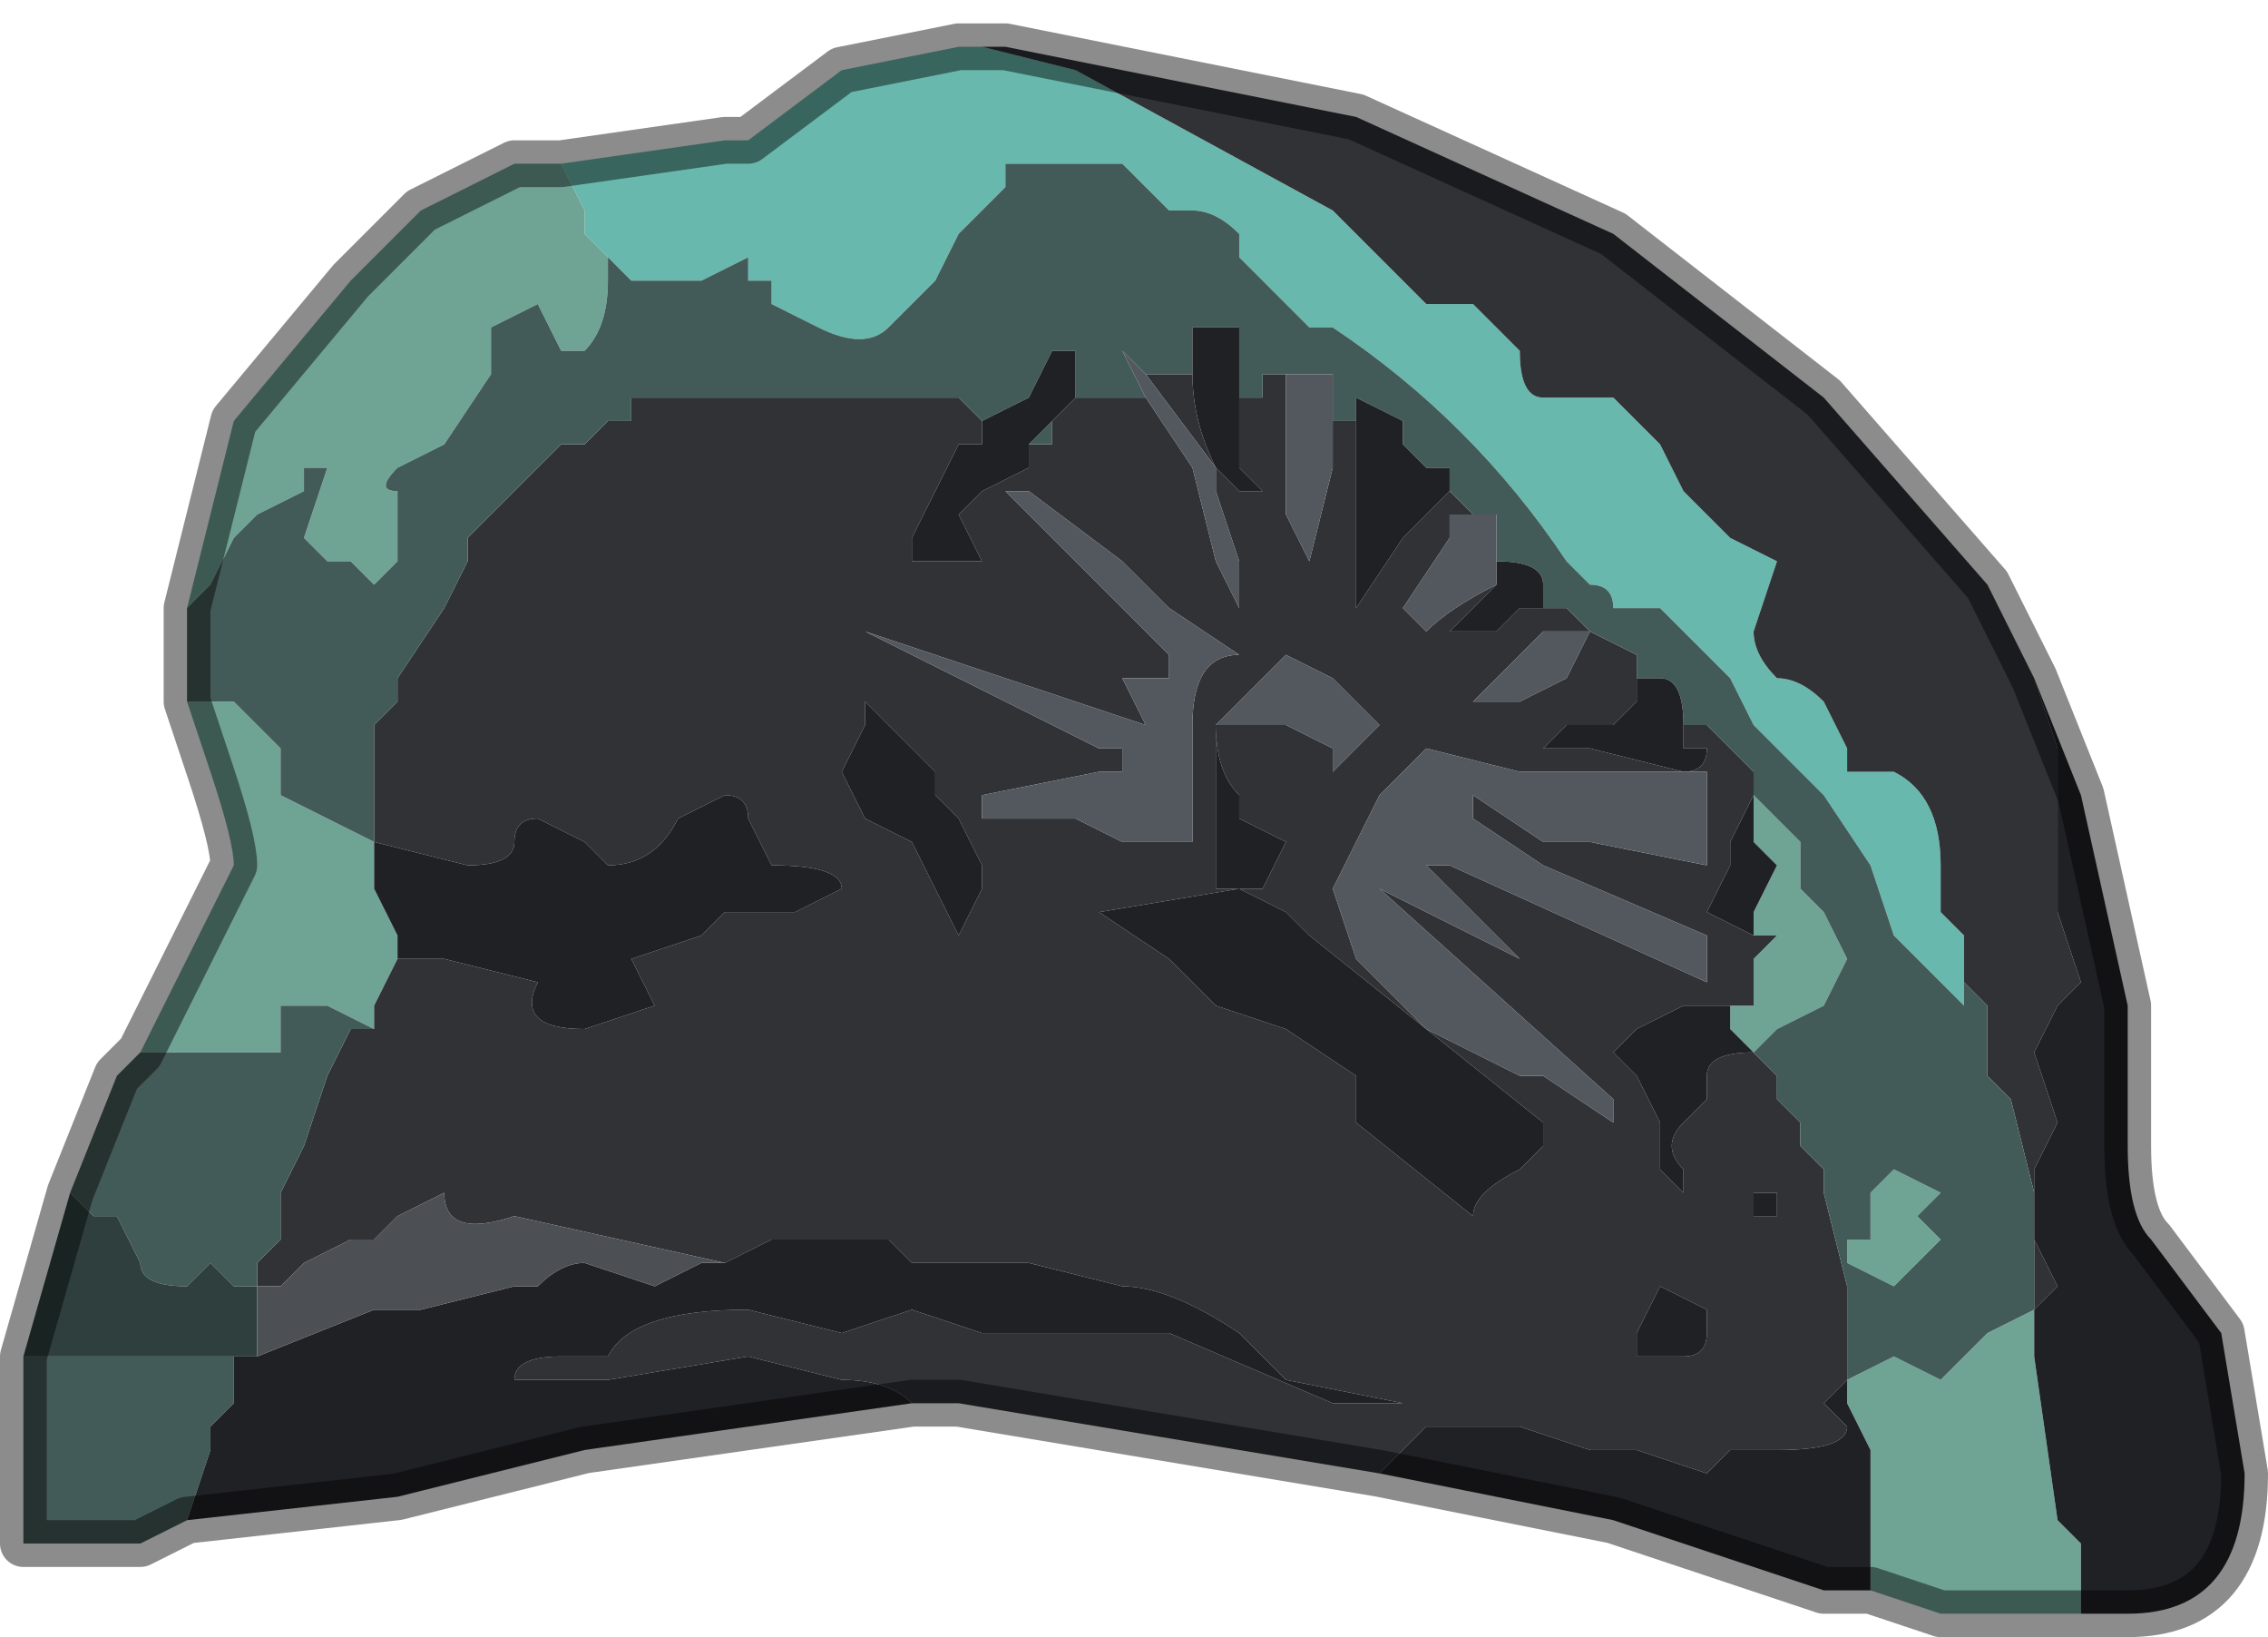 <?xml version="1.0" encoding="UTF-8" standalone="no"?>
<svg xmlns:xlink="http://www.w3.org/1999/xlink" height="3.5px" width="4.85px" xmlns="http://www.w3.org/2000/svg">
  <g transform="matrix(1.0, 0.0, 0.0, 1.0, 2.35, 1.95)">
    <path d="M1.85 0.1 L1.85 0.2 1.7 0.05 1.65 -0.1 1.55 -0.25 1.45 -0.35 1.4 -0.4 1.35 -0.5 1.25 -0.6 1.2 -0.65 1.15 -0.65 1.1 -0.65 Q1.1 -0.7 1.05 -0.7 L1.0 -0.75 Q0.8 -1.05 0.5 -1.25 L0.45 -1.25 0.4 -1.3 0.4 -1.3 0.3 -1.4 0.3 -1.45 Q0.25 -1.5 0.2 -1.5 L0.15 -1.5 0.05 -1.6 0.0 -1.6 -0.15 -1.6 -0.2 -1.6 -0.2 -1.55 -0.3 -1.45 -0.3 -1.45 -0.35 -1.35 -0.45 -1.25 -0.45 -1.25 Q-0.5 -1.2 -0.6 -1.25 L-0.6 -1.25 -0.7 -1.3 -0.7 -1.35 -0.75 -1.35 -0.75 -1.4 -0.85 -1.35 -1.0 -1.35 -1.0 -1.35 -1.05 -1.4 -1.05 -1.4 -1.05 -1.4 -1.1 -1.45 -1.1 -1.5 -1.15 -1.6 -1.15 -1.6 -0.8 -1.65 -0.75 -1.65 -0.55 -1.8 -0.3 -1.85 -0.25 -1.85 -0.05 -1.8 0.5 -1.5 0.55 -1.45 0.6 -1.4 0.7 -1.3 0.8 -1.3 0.9 -1.2 Q0.9 -1.1 0.95 -1.1 L1.1 -1.1 1.15 -1.05 Q1.15 -1.05 1.2 -1.0 L1.25 -0.9 Q1.3 -0.85 1.35 -0.8 L1.45 -0.75 1.4 -0.6 Q1.4 -0.55 1.45 -0.5 1.5 -0.5 1.55 -0.45 L1.6 -0.35 1.6 -0.3 1.7 -0.3 Q1.8 -0.25 1.8 -0.1 L1.8 0.0 1.85 0.05 1.85 0.1" fill="#68b8ad" fill-rule="evenodd" stroke="none"/>
    <path d="M1.4 -0.25 L1.5 -0.15 1.5 -0.05 1.55 0.0 1.6 0.1 1.55 0.2 1.45 0.25 1.4 0.3 1.35 0.25 1.35 0.2 1.4 0.2 1.4 0.1 1.45 0.05 1.4 0.05 1.4 0.0 1.45 -0.1 1.4 -0.15 Q1.4 -0.15 1.4 -0.25 M1.6 1.0 L1.7 0.95 1.8 1.0 1.9 0.9 2.0 0.85 2.0 0.95 2.05 1.3 2.1 1.35 2.1 1.5 1.8 1.5 1.65 1.45 1.65 1.35 1.65 1.15 1.6 1.05 1.6 1.0 M-1.05 -1.4 L-1.05 -1.35 Q-1.05 -1.25 -1.1 -1.2 L-1.15 -1.2 -1.2 -1.3 -1.2 -1.3 -1.3 -1.25 -1.3 -1.15 -1.4 -1.0 -1.5 -0.95 Q-1.55 -0.9 -1.5 -0.9 L-1.5 -0.75 -1.55 -0.7 -1.55 -0.7 -1.6 -0.75 -1.65 -0.75 -1.7 -0.8 -1.65 -0.95 -1.7 -0.95 -1.7 -0.9 -1.8 -0.85 -1.85 -0.8 -1.9 -0.7 -1.95 -0.65 -1.85 -1.05 -1.6 -1.35 -1.5 -1.45 -1.45 -1.5 -1.25 -1.6 -1.25 -1.6 -1.15 -1.6 -1.15 -1.6 -1.1 -1.5 -1.1 -1.45 -1.05 -1.4 -1.05 -1.4 M-1.95 -0.45 L-1.85 -0.45 -1.75 -0.35 Q-1.75 -0.3 -1.75 -0.25 L-1.55 -0.15 -1.55 -0.15 -1.55 -0.1 -1.55 -0.05 -1.5 0.05 -1.5 0.1 -1.55 0.2 -1.55 0.25 -1.65 0.2 -1.75 0.2 -1.75 0.3 -1.95 0.3 -2.05 0.3 -1.85 -0.1 Q-1.85 -0.15 -1.9 -0.3 L-1.95 -0.45 M1.7 0.55 L1.8 0.6 1.75 0.65 1.8 0.7 1.7 0.8 1.6 0.75 1.6 0.7 1.65 0.7 1.65 0.6 1.7 0.55" fill="#6fa495" fill-rule="evenodd" stroke="none"/>
    <path d="M0.2 -1.15 Q0.2 -1.05 0.25 -0.95 L0.3 -0.9 0.35 -0.9 0.3 -0.95 0.3 -0.95 Q0.3 -1.05 0.3 -1.1 L0.35 -1.1 0.35 -1.15 0.4 -1.15 0.4 -1.1 0.4 -0.85 0.45 -0.75 0.5 -0.95 0.5 -1.05 0.5 -1.05 0.55 -1.05 0.55 -0.65 0.65 -0.8 0.7 -0.85 0.7 -0.85 0.75 -0.9 0.8 -0.85 0.8 -0.85 0.75 -0.85 0.75 -0.8 0.65 -0.65 0.7 -0.6 Q0.75 -0.65 0.85 -0.7 L0.75 -0.6 0.85 -0.6 0.9 -0.65 0.95 -0.65 1.0 -0.65 1.05 -0.6 1.05 -0.6 1.15 -0.55 1.15 -0.5 1.15 -0.45 1.1 -0.4 1.0 -0.4 0.95 -0.35 1.0 -0.35 1.05 -0.35 1.25 -0.3 Q1.3 -0.3 1.3 -0.35 L1.25 -0.35 1.25 -0.4 1.25 -0.4 1.3 -0.4 1.35 -0.35 1.4 -0.3 1.4 -0.25 1.35 -0.15 1.35 -0.1 1.3 0.0 1.4 0.05 1.45 0.05 1.4 0.1 1.4 0.2 1.35 0.2 1.25 0.2 1.15 0.25 1.1 0.3 1.15 0.35 1.2 0.45 1.2 0.55 1.25 0.6 1.25 0.55 Q1.2 0.5 1.25 0.45 L1.3 0.4 1.3 0.35 Q1.3 0.3 1.4 0.3 L1.45 0.35 1.45 0.4 1.5 0.45 1.5 0.5 1.55 0.55 1.55 0.6 1.6 0.8 Q1.6 0.9 1.6 1.0 L1.55 1.05 1.6 1.1 Q1.6 1.15 1.45 1.15 L1.35 1.15 1.3 1.2 1.15 1.15 1.05 1.15 0.9 1.1 0.8 1.1 0.7 1.1 0.65 1.15 0.6 1.2 -0.3 1.05 -0.4 1.05 -0.4 1.05 Q-0.45 1.0 -0.55 1.0 L-0.75 0.95 -1.05 1.0 -1.25 1.0 Q-1.25 0.95 -1.15 0.95 L-1.05 0.95 Q-1.0 0.85 -0.75 0.85 L-0.55 0.9 -0.4 0.85 -0.25 0.9 -0.05 0.9 0.15 0.9 0.5 1.05 0.65 1.05 0.4 1.0 0.35 0.95 0.3 0.9 Q0.15 0.8 0.05 0.8 L-0.15 0.75 -0.35 0.75 -0.4 0.75 -0.45 0.7 -0.7 0.7 -0.8 0.75 -0.8 0.75 -1.25 0.65 Q-1.4 0.7 -1.4 0.6 L-1.5 0.65 -1.55 0.7 -1.6 0.7 Q-1.7 0.75 -1.7 0.75 L-1.75 0.8 -1.8 0.8 -1.8 0.75 -1.75 0.7 -1.75 0.6 -1.7 0.5 -1.7 0.5 -1.65 0.35 -1.6 0.25 -1.55 0.25 -1.55 0.2 -1.5 0.1 -1.5 0.1 -1.4 0.1 -1.2 0.15 Q-1.25 0.25 -1.1 0.25 L-0.95 0.2 -1.0 0.1 -0.85 0.05 -0.8 0.0 -0.75 0.0 -0.65 0.0 -0.55 -0.05 Q-0.55 -0.1 -0.7 -0.1 L-0.75 -0.2 Q-0.75 -0.25 -0.8 -0.25 L-0.9 -0.2 Q-0.95 -0.1 -1.05 -0.1 L-1.1 -0.15 -1.2 -0.2 Q-1.25 -0.2 -1.25 -0.15 -1.25 -0.1 -1.35 -0.1 L-1.55 -0.15 -1.55 -0.25 -1.55 -0.35 -1.55 -0.4 -1.5 -0.45 -1.5 -0.5 -1.4 -0.65 -1.35 -0.75 -1.35 -0.8 -1.25 -0.9 -1.15 -1.0 -1.1 -1.0 -1.05 -1.05 -1.05 -1.05 -1.0 -1.05 -1.0 -1.1 -0.95 -1.1 -0.85 -1.1 -0.75 -1.1 -0.7 -1.1 -0.65 -1.1 -0.5 -1.1 -0.4 -1.1 -0.4 -1.1 -0.3 -1.1 -0.25 -1.05 -0.25 -1.05 -0.25 -1.0 -0.3 -1.0 -0.35 -0.9 -0.4 -0.8 -0.4 -0.75 Q-0.35 -0.75 -0.3 -0.75 L-0.25 -0.75 -0.3 -0.85 -0.25 -0.9 -0.15 -0.95 -0.15 -1.0 -0.1 -1.0 -0.1 -1.05 -0.05 -1.1 0.0 -1.1 0.1 -1.1 0.2 -0.95 0.25 -0.75 0.3 -0.65 0.3 -0.75 0.25 -0.9 0.25 -0.95 0.1 -1.15 0.1 -1.15 0.2 -1.15 M0.85 -0.7 L0.85 -0.7 M2.0 0.85 L2.0 0.65 2.0 0.6 1.95 0.4 1.9 0.35 1.9 0.2 1.85 0.15 1.85 0.1 1.85 0.05 1.8 0.0 1.8 -0.1 Q1.8 -0.25 1.7 -0.3 L1.6 -0.3 1.6 -0.35 1.55 -0.45 Q1.5 -0.5 1.45 -0.5 1.4 -0.55 1.4 -0.6 L1.45 -0.75 1.35 -0.8 Q1.3 -0.85 1.25 -0.9 L1.2 -1.0 Q1.15 -1.05 1.15 -1.05 L1.1 -1.1 0.95 -1.1 Q0.9 -1.1 0.9 -1.2 L0.8 -1.3 0.7 -1.3 0.6 -1.4 0.55 -1.45 0.5 -1.5 -0.05 -1.8 -0.25 -1.85 -0.3 -1.85 -0.2 -1.85 0.55 -1.7 1.1 -1.45 1.55 -1.1 1.9 -0.7 2.0 -0.5 2.05 -0.35 2.05 0.0 2.1 0.15 2.05 0.2 2.0 0.3 2.05 0.45 2.0 0.55 2.0 0.7 2.05 0.8 2.0 0.85 M0.05 -0.75 L-0.15 -0.9 -0.2 -0.9 -0.05 -0.75 0.0 -0.7 0.15 -0.55 0.15 -0.5 0.0 -0.5 0.05 -0.5 0.1 -0.4 0.1 -0.4 -0.5 -0.6 -0.5 -0.6 0.0 -0.35 0.05 -0.35 0.05 -0.3 0.0 -0.3 -0.25 -0.25 -0.25 -0.2 -0.05 -0.2 0.05 -0.15 0.15 -0.15 0.2 -0.15 0.2 -0.4 Q0.2 -0.55 0.3 -0.55 L0.15 -0.65 0.05 -0.75 M0.25 -0.4 L0.4 -0.4 0.5 -0.35 0.5 -0.3 0.6 -0.4 0.5 -0.5 0.5 -0.5 0.4 -0.55 0.25 -0.4 0.25 -0.4 0.25 -0.05 0.35 -0.05 0.4 -0.15 0.3 -0.2 0.3 -0.25 Q0.25 -0.3 0.25 -0.4 M0.7 -0.1 L0.75 -0.1 1.3 0.15 1.3 0.05 0.95 -0.1 Q0.8 -0.2 0.8 -0.2 L0.8 -0.25 0.95 -0.15 1.05 -0.15 1.3 -0.1 Q1.3 -0.15 1.3 -0.3 L1.0 -0.3 0.9 -0.3 0.7 -0.35 0.6 -0.25 0.5 -0.05 0.55 0.1 0.7 0.25 0.9 0.35 0.95 0.35 1.1 0.45 1.1 0.4 0.6 -0.05 0.6 -0.05 0.9 0.1 0.7 -0.1 M0.9 -0.45 L1.0 -0.5 1.05 -0.6 0.95 -0.6 0.8 -0.45 0.9 -0.45 M1.3 0.9 L1.3 0.85 1.2 0.8 1.15 0.9 1.15 0.95 1.25 0.95 Q1.3 0.95 1.3 0.9 M1.45 0.6 L1.4 0.6 1.4 0.65 1.45 0.65 1.45 0.6 M0.95 0.5 L0.95 0.45 0.45 0.05 0.4 0.0 0.3 -0.05 0.0 0.0 0.15 0.1 0.25 0.2 0.4 0.25 0.55 0.35 0.55 0.45 0.8 0.65 Q0.8 0.6 0.9 0.55 L0.95 0.5 M-0.55 -0.3 L-0.5 -0.2 -0.4 -0.15 -0.35 -0.05 -0.3 0.05 -0.3 0.05 -0.25 -0.05 -0.25 -0.1 -0.3 -0.2 -0.35 -0.25 -0.35 -0.3 -0.45 -0.4 -0.5 -0.45 -0.5 -0.4 -0.55 -0.3 M-1.8 0.8 L-1.8 0.8" fill="#303236" fill-rule="evenodd" stroke="none"/>
    <path d="M0.3 -1.1 L0.3 -1.25 0.2 -1.25 0.2 -1.2 0.2 -1.15 0.1 -1.15 0.1 -1.15 0.05 -1.2 0.1 -1.1 0.0 -1.1 -0.05 -1.1 -0.1 -1.05 -0.1 -1.0 -0.15 -1.0 -0.1 -1.05 -0.05 -1.1 -0.05 -1.2 -0.1 -1.2 -0.15 -1.1 -0.25 -1.05 -0.25 -1.05 -0.3 -1.1 -0.4 -1.1 -0.4 -1.1 -0.5 -1.1 -0.65 -1.1 -0.7 -1.1 -0.75 -1.1 -0.85 -1.1 -0.95 -1.1 -1.0 -1.1 -1.0 -1.05 -1.05 -1.05 -1.05 -1.05 -1.1 -1.0 -1.15 -1.0 -1.25 -0.9 -1.35 -0.8 -1.35 -0.75 -1.4 -0.65 -1.5 -0.5 -1.5 -0.45 -1.55 -0.4 -1.55 -0.35 -1.55 -0.25 -1.55 -0.15 -1.55 -0.15 -1.75 -0.25 Q-1.75 -0.3 -1.75 -0.35 L-1.85 -0.45 -1.95 -0.45 -1.95 -0.65 -1.9 -0.7 -1.85 -0.8 -1.8 -0.85 -1.7 -0.9 -1.7 -0.95 -1.65 -0.95 -1.7 -0.8 -1.65 -0.75 -1.6 -0.75 -1.55 -0.7 -1.55 -0.7 -1.5 -0.75 -1.5 -0.9 Q-1.55 -0.9 -1.5 -0.95 L-1.4 -1.0 -1.3 -1.15 -1.3 -1.25 -1.2 -1.3 -1.2 -1.3 -1.15 -1.2 -1.1 -1.2 Q-1.05 -1.25 -1.05 -1.35 L-1.05 -1.4 -1.05 -1.4 -1.0 -1.35 -1.0 -1.35 -0.85 -1.35 -0.75 -1.4 -0.75 -1.35 -0.7 -1.35 -0.7 -1.3 -0.6 -1.25 -0.6 -1.25 Q-0.5 -1.2 -0.45 -1.25 L-0.45 -1.25 -0.35 -1.35 -0.3 -1.45 -0.3 -1.45 -0.2 -1.55 -0.2 -1.6 -0.15 -1.6 0.0 -1.6 0.05 -1.6 0.15 -1.5 0.2 -1.5 Q0.25 -1.5 0.3 -1.45 L0.3 -1.4 0.4 -1.3 0.4 -1.3 0.45 -1.25 0.5 -1.25 Q0.8 -1.05 1.0 -0.75 L1.05 -0.7 Q1.1 -0.7 1.1 -0.65 L1.15 -0.65 1.2 -0.65 1.25 -0.6 1.35 -0.5 1.4 -0.4 1.45 -0.35 1.55 -0.25 1.65 -0.1 1.7 0.05 1.85 0.2 1.85 0.1 1.85 0.15 1.9 0.2 1.9 0.35 1.95 0.4 2.0 0.6 2.0 0.65 2.0 0.85 1.9 0.9 1.8 1.0 1.7 0.95 1.6 1.0 Q1.6 0.9 1.6 0.8 L1.55 0.6 1.55 0.55 1.5 0.5 1.5 0.45 1.45 0.4 1.45 0.35 1.4 0.3 1.45 0.25 1.55 0.2 1.6 0.1 1.55 0.0 1.5 -0.05 1.5 -0.15 1.4 -0.25 1.4 -0.3 1.35 -0.35 1.3 -0.4 1.25 -0.4 1.25 -0.4 Q1.25 -0.5 1.2 -0.5 L1.15 -0.5 1.15 -0.55 1.05 -0.6 1.05 -0.6 1.0 -0.65 0.95 -0.65 0.95 -0.7 Q0.95 -0.75 0.85 -0.75 L0.85 -0.7 0.85 -0.85 0.8 -0.85 0.8 -0.85 0.75 -0.9 0.75 -0.95 0.7 -0.95 Q0.65 -1.0 0.65 -1.0 L0.65 -1.05 0.55 -1.1 0.55 -1.05 0.5 -1.05 0.5 -1.05 0.5 -1.15 0.4 -1.15 0.4 -1.1 0.4 -1.15 0.35 -1.15 0.35 -1.1 0.3 -1.1 M0.85 -0.7 L0.85 -0.7 M-1.95 1.3 L-2.05 1.35 -2.3 1.35 -2.3 0.95 -2.15 0.95 -2.0 0.95 -1.9 0.95 -1.85 0.95 -1.85 1.05 -1.9 1.1 -1.9 1.15 -1.95 1.3 -1.95 1.3 M-2.2 0.6 L-2.1 0.35 -2.05 0.3 -1.95 0.3 -1.75 0.3 -1.75 0.2 -1.65 0.2 -1.55 0.25 -1.6 0.25 -1.65 0.35 -1.7 0.5 -1.7 0.5 -1.75 0.6 -1.75 0.7 -1.8 0.75 -1.8 0.8 -1.85 0.8 -1.9 0.75 -1.95 0.8 Q-2.05 0.8 -2.05 0.75 L-2.1 0.65 -2.15 0.65 -2.2 0.6 M1.7 0.55 L1.65 0.6 1.65 0.7 1.6 0.7 1.6 0.75 1.7 0.8 1.8 0.7 1.75 0.65 1.8 0.6 1.7 0.55" fill="#435b58" fill-rule="evenodd" stroke="none"/>
    <path d="M0.2 -1.15 L0.2 -1.2 0.2 -1.25 0.3 -1.25 0.3 -1.1 Q0.3 -1.05 0.3 -0.95 L0.3 -0.95 0.35 -0.9 0.3 -0.9 0.25 -0.95 Q0.2 -1.05 0.2 -1.15 M0.55 -1.05 L0.55 -1.1 0.65 -1.05 0.65 -1.0 Q0.65 -1.0 0.7 -0.95 L0.75 -0.95 0.75 -0.9 0.7 -0.85 0.7 -0.85 0.65 -0.8 0.55 -0.65 0.55 -1.05 M0.85 -0.7 L0.85 -0.75 Q0.95 -0.75 0.95 -0.7 L0.95 -0.65 0.9 -0.65 0.85 -0.6 0.75 -0.6 0.85 -0.7 M1.15 -0.5 L1.2 -0.5 Q1.25 -0.5 1.25 -0.4 L1.25 -0.35 1.3 -0.35 Q1.3 -0.3 1.25 -0.3 L1.05 -0.35 1.0 -0.35 0.95 -0.35 1.0 -0.4 1.1 -0.4 1.15 -0.45 1.15 -0.5 M-0.25 -1.05 L-0.15 -1.1 -0.1 -1.2 -0.05 -1.2 -0.05 -1.1 -0.1 -1.05 -0.15 -1.0 -0.15 -0.95 -0.25 -0.9 -0.3 -0.85 -0.25 -0.75 -0.3 -0.75 Q-0.35 -0.75 -0.4 -0.75 L-0.4 -0.8 -0.35 -0.9 -0.3 -1.0 -0.25 -1.0 -0.25 -1.05 M2.0 -0.5 L2.1 -0.25 2.2 0.2 2.2 0.5 Q2.2 0.65 2.25 0.7 L2.4 0.9 2.45 1.2 Q2.45 1.5 2.2 1.5 L2.1 1.5 2.1 1.35 2.05 1.3 2.0 0.95 2.0 0.85 2.05 0.8 2.0 0.7 2.0 0.55 2.05 0.45 2.0 0.3 2.05 0.2 2.1 0.15 2.05 0.0 2.05 -0.35 2.0 -0.5 M1.65 1.45 L1.55 1.45 1.1 1.3 0.6 1.2 0.65 1.15 0.7 1.1 0.8 1.1 0.9 1.1 1.05 1.15 1.15 1.15 1.3 1.2 1.35 1.15 1.45 1.15 Q1.6 1.15 1.6 1.1 L1.55 1.05 1.6 1.0 1.6 1.05 1.65 1.15 1.65 1.35 1.65 1.45 M-0.4 1.05 L-1.1 1.15 -1.5 1.25 -1.95 1.3 -1.95 1.3 -1.9 1.15 -1.9 1.1 -1.85 1.05 -1.85 0.95 -1.8 0.95 -1.55 0.85 -1.45 0.85 -1.25 0.8 -1.2 0.8 Q-1.15 0.75 -1.1 0.75 L-0.95 0.8 -0.85 0.75 -0.8 0.75 -0.7 0.7 -0.45 0.7 -0.4 0.75 -0.35 0.75 -0.15 0.75 0.05 0.8 Q0.15 0.8 0.3 0.9 L0.35 0.95 0.4 1.0 0.65 1.05 0.5 1.05 0.15 0.9 -0.05 0.9 -0.25 0.9 -0.4 0.85 -0.55 0.9 -0.75 0.85 Q-1.0 0.85 -1.05 0.95 L-1.15 0.95 Q-1.25 0.95 -1.25 1.0 L-1.05 1.0 -0.75 0.95 -0.55 1.0 Q-0.45 1.0 -0.4 1.05 L-0.4 1.05 M0.25 -0.4 Q0.25 -0.3 0.3 -0.25 L0.3 -0.2 0.4 -0.15 0.35 -0.05 0.25 -0.05 0.25 -0.4 0.25 -0.4 M1.4 0.05 L1.3 0.0 1.35 -0.1 1.35 -0.15 1.4 -0.25 Q1.4 -0.15 1.4 -0.15 L1.45 -0.1 1.4 0.0 1.4 0.05 M1.35 0.2 L1.35 0.25 1.4 0.3 Q1.3 0.3 1.3 0.35 L1.3 0.4 1.25 0.45 Q1.2 0.5 1.25 0.55 L1.25 0.6 1.2 0.55 1.2 0.45 1.15 0.35 1.1 0.3 1.15 0.25 1.25 0.2 1.35 0.2 M1.45 0.6 L1.45 0.65 1.4 0.65 1.4 0.6 1.45 0.6 M1.3 0.9 Q1.3 0.95 1.25 0.95 L1.15 0.95 1.15 0.9 1.2 0.8 1.3 0.85 1.3 0.9 M0.95 0.5 L0.9 0.55 Q0.8 0.6 0.8 0.65 L0.55 0.45 0.55 0.35 0.4 0.25 0.25 0.2 0.15 0.1 0.0 0.0 0.3 -0.05 0.4 0.0 0.45 0.05 0.95 0.45 0.95 0.5 M-1.5 0.1 L-1.5 0.05 -1.55 -0.05 -1.55 -0.1 -1.55 -0.15 -1.35 -0.1 Q-1.25 -0.1 -1.25 -0.15 -1.25 -0.2 -1.2 -0.2 L-1.1 -0.15 -1.05 -0.1 Q-0.95 -0.1 -0.9 -0.2 L-0.8 -0.25 Q-0.75 -0.25 -0.75 -0.2 L-0.7 -0.1 Q-0.55 -0.1 -0.55 -0.05 L-0.65 0.0 -0.75 0.0 -0.8 0.0 -0.85 0.05 -1.0 0.1 -0.95 0.2 -1.1 0.25 Q-1.25 0.25 -1.2 0.15 L-1.4 0.1 -1.5 0.1 -1.5 0.1 M-0.55 -0.3 L-0.5 -0.4 -0.5 -0.45 -0.45 -0.4 -0.35 -0.3 -0.35 -0.25 -0.3 -0.2 -0.25 -0.1 -0.25 -0.05 -0.3 0.05 -0.3 0.05 -0.35 -0.05 -0.4 -0.15 -0.5 -0.2 -0.55 -0.3 M-1.55 0.2 L-1.55 0.25 -1.55 0.2" fill="#202125" fill-rule="evenodd" stroke="none"/>
    <path d="M-2.3 0.95 L-2.2 0.6 -2.15 0.65 -2.1 0.65 -2.05 0.75 Q-2.05 0.8 -1.95 0.8 L-1.9 0.75 -1.85 0.8 -1.8 0.8 -1.8 0.95 -1.85 0.95 -1.9 0.95 -2.0 0.95 -2.15 0.95 -2.3 0.95 M-1.8 0.8 L-1.8 0.8" fill="#2e3f3d" fill-rule="evenodd" stroke="none"/>
    <path d="M0.4 -1.1 L0.4 -1.15 0.5 -1.15 0.5 -1.05 0.5 -0.95 0.45 -0.75 0.4 -0.85 0.4 -1.1 M0.8 -0.85 L0.85 -0.85 0.85 -0.7 Q0.75 -0.65 0.7 -0.6 L0.65 -0.65 0.75 -0.8 0.75 -0.85 0.8 -0.85 M0.1 -1.1 L0.05 -1.2 0.1 -1.15 0.25 -0.95 0.25 -0.9 0.3 -0.75 0.3 -0.65 0.25 -0.75 0.2 -0.95 0.1 -1.1 M0.05 -0.75 L0.15 -0.65 0.3 -0.55 Q0.2 -0.55 0.2 -0.4 L0.2 -0.15 0.15 -0.15 0.05 -0.15 -0.05 -0.2 -0.25 -0.2 -0.25 -0.25 0.0 -0.3 0.05 -0.3 0.05 -0.35 0.0 -0.35 -0.5 -0.6 -0.5 -0.6 0.1 -0.4 0.1 -0.4 0.05 -0.5 0.0 -0.5 0.15 -0.5 0.15 -0.55 0.0 -0.7 -0.05 -0.75 -0.2 -0.9 -0.15 -0.9 0.05 -0.75 M0.25 -0.4 L0.25 -0.4 0.4 -0.55 0.5 -0.5 0.5 -0.5 0.6 -0.4 0.5 -0.3 0.5 -0.35 0.4 -0.4 0.25 -0.4 0.25 -0.4 M0.9 -0.45 L0.8 -0.45 0.95 -0.6 1.05 -0.6 1.0 -0.5 0.9 -0.45 M0.7 -0.1 L0.9 0.1 0.6 -0.05 0.6 -0.05 1.1 0.4 1.1 0.45 0.95 0.35 0.9 0.35 0.7 0.25 0.55 0.1 0.5 -0.05 0.6 -0.25 0.7 -0.35 0.9 -0.3 1.0 -0.3 1.3 -0.3 Q1.3 -0.15 1.3 -0.1 L1.05 -0.15 0.95 -0.15 0.8 -0.25 0.8 -0.2 Q0.8 -0.2 0.95 -0.1 L1.3 0.05 1.3 0.15 0.75 -0.1 0.7 -0.1" fill="#53575e" fill-rule="evenodd" stroke="none"/>
    <path d="M-0.8 0.75 L-0.85 0.75 -0.95 0.8 -1.1 0.75 Q-1.15 0.75 -1.2 0.8 L-1.25 0.8 -1.45 0.85 -1.55 0.85 -1.8 0.95 -1.8 0.8 -1.75 0.8 -1.7 0.75 Q-1.7 0.75 -1.6 0.7 L-1.55 0.7 -1.5 0.65 -1.4 0.6 Q-1.4 0.7 -1.25 0.65 L-0.8 0.75 -0.8 0.75" fill="#4c4f54" fill-rule="evenodd" stroke="none"/>
    <path d="M-1.95 -0.65 L-1.95 -0.45 -1.9 -0.3 Q-1.85 -0.15 -1.85 -0.1 L-2.05 0.3 -2.1 0.35 -2.2 0.6 -2.3 0.95 -2.3 1.35 -2.05 1.35 -1.95 1.3 -1.5 1.25 -1.1 1.15 -0.4 1.05 -0.3 1.05 0.6 1.2 1.1 1.3 1.55 1.45 1.65 1.45 1.8 1.5 2.1 1.5 2.2 1.5 Q2.45 1.5 2.45 1.2 L2.4 0.9 2.25 0.7 Q2.2 0.65 2.2 0.5 L2.2 0.2 2.1 -0.25 2.0 -0.5 1.9 -0.7 1.55 -1.1 1.1 -1.45 0.55 -1.7 -0.2 -1.85 -0.3 -1.85 -0.55 -1.8 -0.75 -1.65 -0.8 -1.65 -1.15 -1.6 -1.25 -1.6 -1.25 -1.6 -1.45 -1.5 -1.5 -1.45 -1.6 -1.35 -1.85 -1.05 -1.95 -0.65 Z" fill="none" stroke="#000000" stroke-linecap="round" stroke-linejoin="round" stroke-opacity="0.451" stroke-width="0.1"/>
  </g>
</svg>

